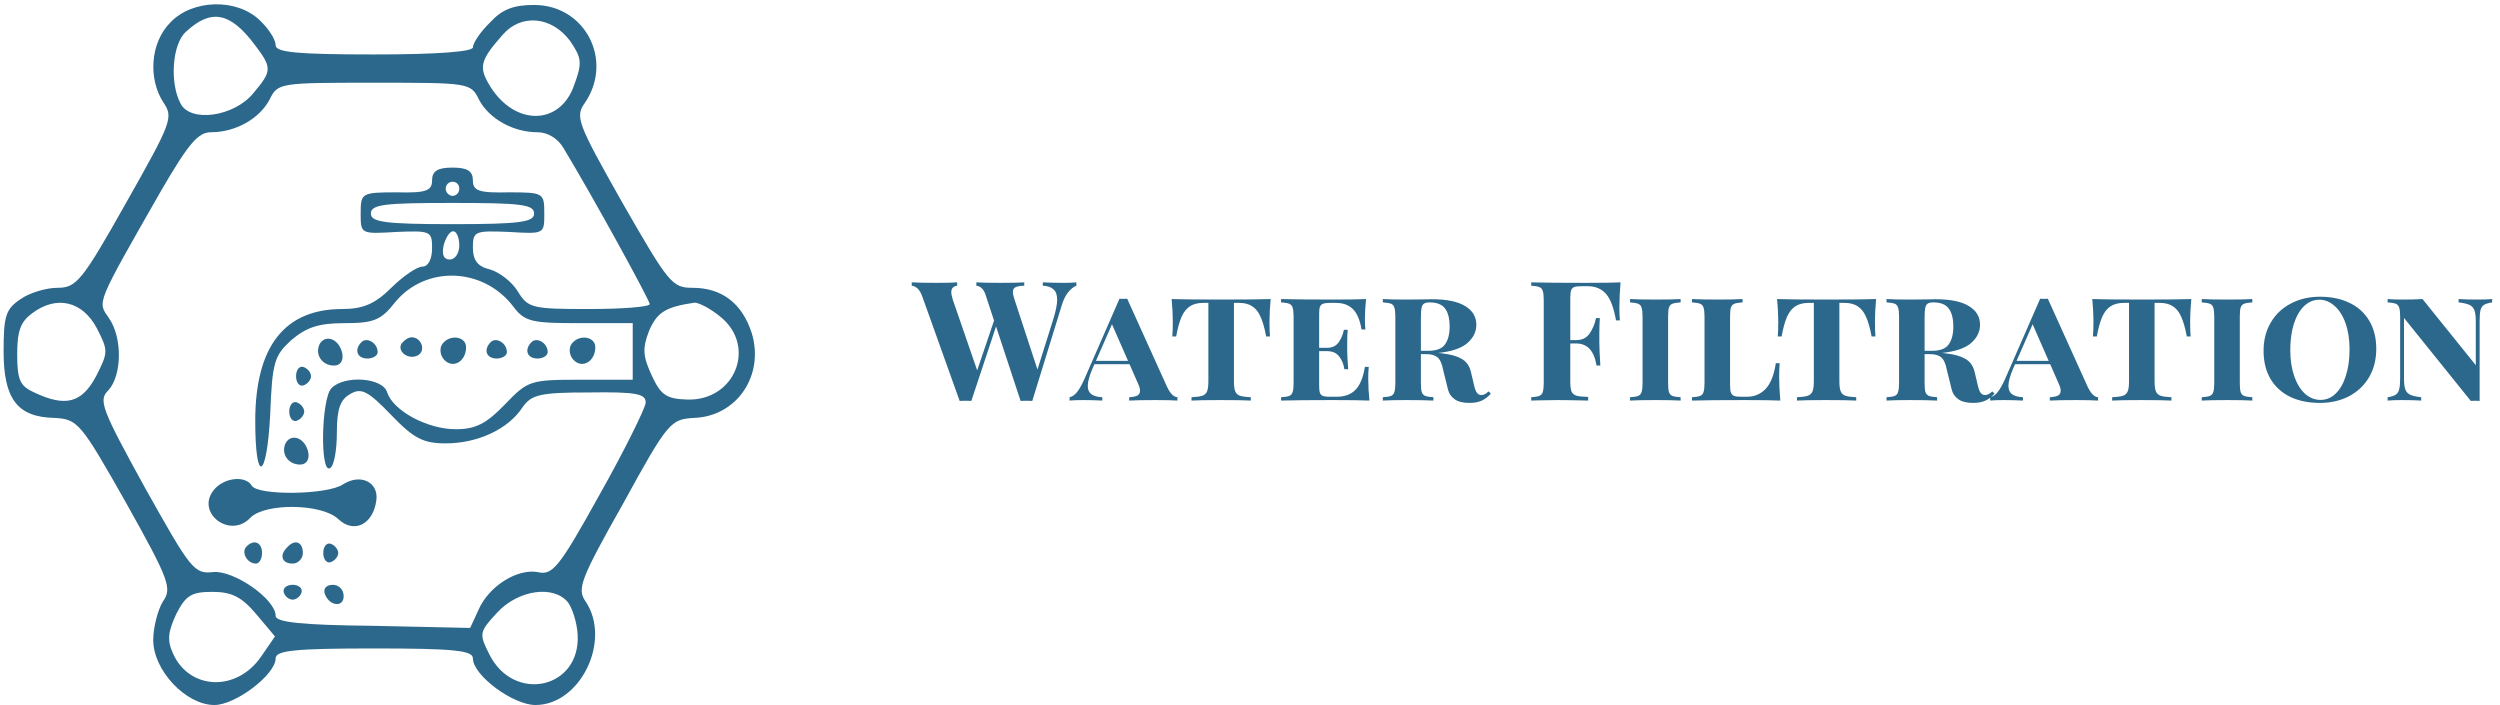 <svg width="539" height="152" viewBox="0 0 539 152" fill="none" xmlns="http://www.w3.org/2000/svg">
<path d="M229.292 60.984C230.42 60.984 231.344 60.948 232.064 60.876V61.596C231.464 61.836 230.876 62.304 230.3 63C229.748 63.672 229.28 64.632 228.896 65.88L222.56 86.436C222.296 86.412 221.876 86.4 221.3 86.4C220.724 86.4 220.304 86.412 220.04 86.436L214.748 70.38L209.42 86.436C209.156 86.412 208.736 86.4 208.16 86.4C207.584 86.4 207.164 86.412 206.9 86.436L198.836 63.9C198.548 63.108 198.2 62.532 197.792 62.172C197.384 61.812 196.976 61.62 196.568 61.596V60.876C198.008 60.948 199.796 60.984 201.932 60.984C203.948 60.984 205.424 60.948 206.36 60.876V61.596C205.52 61.716 205.1 62.184 205.1 63C205.1 63.384 205.208 63.924 205.424 64.62L210.68 79.848L214.316 69.12L212.48 63.54C212.24 62.844 211.952 62.364 211.616 62.1C211.304 61.812 210.932 61.644 210.5 61.596V60.876C211.844 60.948 213.56 60.984 215.648 60.984C218 60.984 219.728 60.948 220.832 60.876V61.596C219.968 61.62 219.344 61.728 218.96 61.92C218.576 62.088 218.384 62.424 218.384 62.928C218.384 63.36 218.504 63.924 218.744 64.62L223.676 79.668L227.096 68.796C227.648 66.996 227.924 65.604 227.924 64.62C227.924 63.588 227.66 62.844 227.132 62.388C226.628 61.908 225.86 61.644 224.828 61.596V60.876C226.46 60.948 227.948 60.984 229.292 60.984ZM251.588 83.34C252.284 84.828 253.04 85.596 253.856 85.644V86.364C252.704 86.292 251.132 86.256 249.14 86.256C246.572 86.256 244.676 86.292 243.452 86.364V85.644C244.244 85.596 244.832 85.476 245.216 85.284C245.6 85.068 245.792 84.72 245.792 84.24C245.792 83.808 245.636 83.268 245.324 82.62L243.524 78.516H235.964L235.532 79.488C234.86 81.072 234.524 82.308 234.524 83.196C234.524 84.012 234.788 84.612 235.316 84.996C235.844 85.38 236.624 85.596 237.656 85.644V86.364C236.288 86.292 234.908 86.256 233.516 86.256C232.22 86.256 231.248 86.292 230.6 86.364V85.644C231.176 85.524 231.704 85.164 232.184 84.564C232.688 83.94 233.216 83.016 233.768 81.792L241.364 64.404C241.556 64.428 241.832 64.44 242.192 64.44C242.576 64.44 242.852 64.428 243.02 64.404L251.588 83.34ZM243.2 77.796L239.744 69.912L236.288 77.796H243.2ZM273.954 64.476C273.786 66.3 273.702 67.932 273.702 69.372C273.702 70.716 273.738 71.772 273.81 72.54H272.982C272.646 70.716 272.238 69.288 271.758 68.256C271.302 67.224 270.702 66.48 269.958 66.024C269.238 65.544 268.302 65.304 267.15 65.304H266.034V82.188C266.034 83.196 266.13 83.928 266.322 84.384C266.514 84.84 266.85 85.152 267.33 85.32C267.81 85.488 268.59 85.596 269.67 85.644V86.364C268.374 86.292 266.214 86.256 263.19 86.256C260.142 86.256 258.042 86.292 256.89 86.364V85.644C257.97 85.596 258.75 85.488 259.23 85.32C259.71 85.152 260.046 84.84 260.238 84.384C260.43 83.928 260.526 83.196 260.526 82.188V65.304H259.41C258.258 65.304 257.31 65.544 256.566 66.024C255.846 66.48 255.246 67.224 254.766 68.256C254.31 69.288 253.914 70.716 253.578 72.54H252.75C252.822 71.772 252.858 70.716 252.858 69.372C252.858 67.932 252.774 66.3 252.606 64.476C254.694 64.548 258.222 64.584 263.19 64.584C268.254 64.584 271.842 64.548 273.954 64.476ZM294.993 81.684C294.993 83.052 295.077 84.612 295.245 86.364C293.685 86.292 291.057 86.256 287.361 86.256C282.417 86.256 278.697 86.292 276.201 86.364V85.644C277.017 85.596 277.605 85.5 277.965 85.356C278.325 85.212 278.565 84.936 278.685 84.528C278.829 84.12 278.901 83.46 278.901 82.548V68.292C278.901 67.38 278.829 66.72 278.685 66.312C278.565 65.904 278.313 65.628 277.929 65.484C277.569 65.34 276.993 65.244 276.201 65.196V64.476C278.697 64.548 282.417 64.584 287.361 64.584C290.721 64.584 293.109 64.548 294.525 64.476C294.357 66.084 294.273 67.524 294.273 68.796C294.273 69.732 294.309 70.476 294.381 71.028H293.553C293.193 68.964 292.569 67.5 291.681 66.636C290.793 65.748 289.569 65.304 288.009 65.304H286.677C286.053 65.304 285.585 65.364 285.273 65.484C284.961 65.58 284.733 65.796 284.589 66.132C284.469 66.444 284.409 66.948 284.409 67.644V74.988H286.101C287.205 74.988 288.033 74.604 288.585 73.836C289.161 73.044 289.545 72.132 289.737 71.1H290.565C290.493 71.916 290.457 72.852 290.457 73.908V75.348C290.457 76.428 290.529 77.844 290.673 79.596H289.845C289.677 78.468 289.293 77.544 288.693 76.824C288.117 76.08 287.253 75.708 286.101 75.708H284.409V83.196C284.409 83.892 284.469 84.408 284.589 84.744C284.733 85.056 284.961 85.272 285.273 85.392C285.585 85.488 286.053 85.536 286.677 85.536H288.225C289.929 85.536 291.261 85.044 292.221 84.06C293.205 83.076 293.889 81.42 294.273 79.092H295.101C295.029 79.764 294.993 80.628 294.993 81.684ZM321.43 84.852C320.854 85.524 320.206 86.028 319.486 86.364C318.766 86.7 317.866 86.868 316.786 86.868C315.418 86.868 314.362 86.604 313.618 86.076C312.874 85.548 312.394 84.84 312.178 83.952L311.134 79.704C310.87 78.36 310.462 77.472 309.91 77.04C309.382 76.584 308.59 76.356 307.534 76.356H306.346V82.548C306.346 83.46 306.406 84.12 306.526 84.528C306.67 84.936 306.922 85.212 307.282 85.356C307.666 85.5 308.254 85.596 309.046 85.644V86.364C307.678 86.292 305.722 86.256 303.178 86.256C300.946 86.256 299.266 86.292 298.138 86.364V85.644C298.954 85.596 299.542 85.5 299.902 85.356C300.262 85.212 300.502 84.936 300.622 84.528C300.766 84.12 300.838 83.46 300.838 82.548V68.292C300.838 67.38 300.766 66.72 300.622 66.312C300.502 65.904 300.262 65.628 299.902 65.484C299.542 65.34 298.954 65.244 298.138 65.196V64.476C299.266 64.548 300.874 64.584 302.962 64.584L307.066 64.548C307.546 64.524 308.086 64.512 308.686 64.512C311.902 64.512 314.302 65.004 315.886 65.988C317.494 66.948 318.298 68.292 318.298 70.02C318.298 71.508 317.662 72.816 316.39 73.944C315.118 75.072 312.994 75.792 310.018 76.104C310.354 76.104 310.702 76.14 311.062 76.212C312.79 76.404 314.146 76.788 315.13 77.364C316.138 77.94 316.798 78.852 317.11 80.1L317.866 83.304C318.034 83.976 318.238 84.456 318.478 84.744C318.718 85.032 319.018 85.176 319.378 85.176C319.882 85.176 320.398 84.912 320.926 84.384L321.43 84.852ZM308.218 65.196C307.69 65.196 307.294 65.28 307.03 65.448C306.766 65.616 306.586 65.916 306.49 66.348C306.394 66.78 306.346 67.428 306.346 68.292V75.636H307.894C309.67 75.636 310.882 75.18 311.53 74.268C312.202 73.356 312.538 72.072 312.538 70.416C312.538 68.664 312.202 67.356 311.53 66.492C310.882 65.628 309.778 65.196 308.218 65.196ZM349.39 60.876C349.222 62.916 349.138 64.74 349.138 66.348C349.138 67.476 349.174 68.388 349.246 69.084H348.418C347.938 66.372 347.218 64.464 346.258 63.36C345.298 62.256 343.954 61.704 342.226 61.704H341.038C340.294 61.704 339.754 61.764 339.418 61.884C339.082 62.004 338.854 62.244 338.734 62.604C338.614 62.94 338.554 63.492 338.554 64.26V73.332H339.814C341.086 73.332 342.046 72.864 342.694 71.928C343.366 70.992 343.834 69.876 344.098 68.58H344.926C344.854 69.588 344.818 70.716 344.818 71.964V73.692C344.818 74.916 344.89 76.62 345.034 78.804H344.206C343.702 75.636 342.238 74.052 339.814 74.052H338.554V82.332C338.554 83.292 338.65 84 338.842 84.456C339.058 84.888 339.418 85.176 339.922 85.32C340.45 85.464 341.278 85.548 342.406 85.572V86.364C339.454 86.292 337.258 86.256 335.818 86.256C334.618 86.256 333.106 86.28 331.282 86.328L330.13 86.364V85.644C330.922 85.596 331.498 85.5 331.858 85.356C332.242 85.212 332.494 84.936 332.614 84.528C332.758 84.12 332.83 83.46 332.83 82.548V64.692C332.83 63.78 332.758 63.12 332.614 62.712C332.494 62.304 332.242 62.028 331.858 61.884C331.498 61.74 330.922 61.644 330.13 61.596V60.876C332.722 60.948 336.634 60.984 341.866 60.984C345.394 60.984 347.902 60.948 349.39 60.876ZM362.343 65.196C361.527 65.244 360.939 65.34 360.579 65.484C360.219 65.628 359.967 65.904 359.823 66.312C359.703 66.72 359.643 67.38 359.643 68.292V82.548C359.643 83.46 359.703 84.12 359.823 84.528C359.967 84.936 360.219 85.212 360.579 85.356C360.939 85.5 361.527 85.596 362.343 85.644V86.364C361.119 86.292 359.343 86.256 357.015 86.256C354.495 86.256 352.635 86.292 351.435 86.364V85.644C352.251 85.596 352.839 85.5 353.199 85.356C353.559 85.212 353.799 84.936 353.919 84.528C354.063 84.12 354.135 83.46 354.135 82.548V68.292C354.135 67.38 354.063 66.72 353.919 66.312C353.799 65.904 353.547 65.628 353.163 65.484C352.803 65.34 352.227 65.244 351.435 65.196V64.476C352.611 64.548 354.471 64.584 357.015 64.584C359.343 64.584 361.119 64.548 362.343 64.476V65.196ZM375.702 65.196C374.886 65.244 374.298 65.34 373.938 65.484C373.578 65.628 373.326 65.904 373.182 66.312C373.062 66.72 373.002 67.38 373.002 68.292V82.98C373.002 83.724 373.062 84.276 373.182 84.636C373.326 84.996 373.554 85.236 373.866 85.356C374.178 85.476 374.646 85.536 375.27 85.536H376.674C378.258 85.536 379.59 84.972 380.67 83.844C381.75 82.692 382.482 80.844 382.866 78.3H383.694C383.622 79.092 383.586 80.076 383.586 81.252C383.586 82.74 383.67 84.444 383.838 86.364C382.278 86.292 379.65 86.256 375.954 86.256C371.01 86.256 367.29 86.292 364.794 86.364V85.644C365.61 85.596 366.198 85.5 366.558 85.356C366.918 85.212 367.158 84.936 367.278 84.528C367.422 84.12 367.494 83.46 367.494 82.548V68.292C367.494 67.38 367.422 66.72 367.278 66.312C367.158 65.904 366.906 65.628 366.522 65.484C366.162 65.34 365.586 65.244 364.794 65.196V64.476C366.018 64.548 367.914 64.584 370.482 64.584C372.738 64.584 374.478 64.548 375.702 64.476V65.196ZM404.489 64.476C404.321 66.3 404.237 67.932 404.237 69.372C404.237 70.716 404.273 71.772 404.345 72.54H403.517C403.181 70.716 402.773 69.288 402.293 68.256C401.837 67.224 401.237 66.48 400.493 66.024C399.773 65.544 398.837 65.304 397.685 65.304H396.569V82.188C396.569 83.196 396.665 83.928 396.857 84.384C397.049 84.84 397.385 85.152 397.865 85.32C398.345 85.488 399.125 85.596 400.205 85.644V86.364C398.909 86.292 396.749 86.256 393.725 86.256C390.677 86.256 388.577 86.292 387.425 86.364V85.644C388.505 85.596 389.285 85.488 389.765 85.32C390.245 85.152 390.581 84.84 390.773 84.384C390.965 83.928 391.061 83.196 391.061 82.188V65.304H389.945C388.793 65.304 387.845 65.544 387.101 66.024C386.381 66.48 385.781 67.224 385.301 68.256C384.845 69.288 384.449 70.716 384.113 72.54H383.285C383.357 71.772 383.393 70.716 383.393 69.372C383.393 67.932 383.309 66.3 383.141 64.476C385.229 64.548 388.757 64.584 393.725 64.584C398.789 64.584 402.377 64.548 404.489 64.476ZM430.028 84.852C429.452 85.524 428.804 86.028 428.084 86.364C427.364 86.7 426.464 86.868 425.384 86.868C424.016 86.868 422.96 86.604 422.216 86.076C421.472 85.548 420.992 84.84 420.776 83.952L419.732 79.704C419.468 78.36 419.06 77.472 418.508 77.04C417.98 76.584 417.188 76.356 416.132 76.356H414.944V82.548C414.944 83.46 415.004 84.12 415.124 84.528C415.268 84.936 415.52 85.212 415.88 85.356C416.264 85.5 416.852 85.596 417.644 85.644V86.364C416.276 86.292 414.32 86.256 411.776 86.256C409.544 86.256 407.864 86.292 406.736 86.364V85.644C407.552 85.596 408.14 85.5 408.5 85.356C408.86 85.212 409.1 84.936 409.22 84.528C409.364 84.12 409.436 83.46 409.436 82.548V68.292C409.436 67.38 409.364 66.72 409.22 66.312C409.1 65.904 408.86 65.628 408.5 65.484C408.14 65.34 407.552 65.244 406.736 65.196V64.476C407.864 64.548 409.472 64.584 411.56 64.584L415.664 64.548C416.144 64.524 416.684 64.512 417.284 64.512C420.5 64.512 422.9 65.004 424.484 65.988C426.092 66.948 426.896 68.292 426.896 70.02C426.896 71.508 426.26 72.816 424.988 73.944C423.716 75.072 421.592 75.792 418.616 76.104C418.952 76.104 419.3 76.14 419.66 76.212C421.388 76.404 422.744 76.788 423.728 77.364C424.736 77.94 425.396 78.852 425.708 80.1L426.464 83.304C426.632 83.976 426.836 84.456 427.076 84.744C427.316 85.032 427.616 85.176 427.976 85.176C428.48 85.176 428.996 84.912 429.524 84.384L430.028 84.852ZM416.816 65.196C416.288 65.196 415.892 65.28 415.628 65.448C415.364 65.616 415.184 65.916 415.088 66.348C414.992 66.78 414.944 67.428 414.944 68.292V75.636H416.492C418.268 75.636 419.48 75.18 420.128 74.268C420.8 73.356 421.136 72.072 421.136 70.416C421.136 68.664 420.8 67.356 420.128 66.492C419.48 65.628 418.376 65.196 416.816 65.196ZM450.08 83.34C450.776 84.828 451.532 85.596 452.348 85.644V86.364C451.196 86.292 449.624 86.256 447.632 86.256C445.064 86.256 443.168 86.292 441.944 86.364V85.644C442.736 85.596 443.324 85.476 443.708 85.284C444.092 85.068 444.284 84.72 444.284 84.24C444.284 83.808 444.128 83.268 443.816 82.62L442.016 78.516H434.456L434.024 79.488C433.352 81.072 433.016 82.308 433.016 83.196C433.016 84.012 433.28 84.612 433.808 84.996C434.336 85.38 435.116 85.596 436.148 85.644V86.364C434.78 86.292 433.4 86.256 432.008 86.256C430.712 86.256 429.74 86.292 429.092 86.364V85.644C429.668 85.524 430.196 85.164 430.676 84.564C431.18 83.94 431.708 83.016 432.26 81.792L439.856 64.404C440.048 64.428 440.324 64.44 440.684 64.44C441.068 64.44 441.344 64.428 441.512 64.404L450.08 83.34ZM441.692 77.796L438.236 69.912L434.78 77.796H441.692ZM472.446 64.476C472.278 66.3 472.194 67.932 472.194 69.372C472.194 70.716 472.23 71.772 472.302 72.54H471.474C471.138 70.716 470.73 69.288 470.25 68.256C469.794 67.224 469.194 66.48 468.45 66.024C467.73 65.544 466.794 65.304 465.642 65.304H464.526V82.188C464.526 83.196 464.622 83.928 464.814 84.384C465.006 84.84 465.342 85.152 465.822 85.32C466.302 85.488 467.082 85.596 468.162 85.644V86.364C466.866 86.292 464.706 86.256 461.682 86.256C458.634 86.256 456.534 86.292 455.382 86.364V85.644C456.462 85.596 457.242 85.488 457.722 85.32C458.202 85.152 458.538 84.84 458.73 84.384C458.922 83.928 459.018 83.196 459.018 82.188V65.304H457.902C456.75 65.304 455.802 65.544 455.058 66.024C454.338 66.48 453.738 67.224 453.258 68.256C452.802 69.288 452.406 70.716 452.07 72.54H451.242C451.314 71.772 451.35 70.716 451.35 69.372C451.35 67.932 451.266 66.3 451.098 64.476C453.186 64.548 456.714 64.584 461.682 64.584C466.746 64.584 470.334 64.548 472.446 64.476ZM485.601 65.196C484.785 65.244 484.197 65.34 483.837 65.484C483.477 65.628 483.225 65.904 483.081 66.312C482.961 66.72 482.901 67.38 482.901 68.292V82.548C482.901 83.46 482.961 84.12 483.081 84.528C483.225 84.936 483.477 85.212 483.837 85.356C484.197 85.5 484.785 85.596 485.601 85.644V86.364C484.377 86.292 482.601 86.256 480.273 86.256C477.753 86.256 475.893 86.292 474.693 86.364V85.644C475.509 85.596 476.097 85.5 476.457 85.356C476.817 85.212 477.057 84.936 477.177 84.528C477.321 84.12 477.393 83.46 477.393 82.548V68.292C477.393 67.38 477.321 66.72 477.177 66.312C477.057 65.904 476.805 65.628 476.421 65.484C476.061 65.34 475.485 65.244 474.693 65.196V64.476C475.869 64.548 477.729 64.584 480.273 64.584C482.601 64.584 484.377 64.548 485.601 64.476V65.196ZM500.192 63.972C502.616 63.972 504.74 64.416 506.564 65.304C508.388 66.168 509.804 67.452 510.812 69.156C511.82 70.836 512.324 72.852 512.324 75.204C512.324 77.508 511.808 79.548 510.776 81.324C509.744 83.076 508.304 84.444 506.456 85.428C504.608 86.388 502.508 86.868 500.156 86.868C497.732 86.868 495.608 86.436 493.784 85.572C491.96 84.684 490.544 83.4 489.536 81.72C488.528 80.016 488.024 77.988 488.024 75.636C488.024 73.332 488.54 71.304 489.572 69.552C490.604 67.776 492.044 66.408 493.892 65.448C495.74 64.464 497.84 63.972 500.192 63.972ZM500.048 64.62C498.8 64.62 497.696 65.088 496.736 66.024C495.8 66.936 495.068 68.22 494.54 69.876C494.036 71.508 493.784 73.38 493.784 75.492C493.784 77.628 494.072 79.512 494.648 81.144C495.224 82.776 496.004 84.036 496.988 84.924C497.996 85.788 499.1 86.22 500.3 86.22C501.548 86.22 502.64 85.764 503.576 84.852C504.536 83.916 505.268 82.632 505.772 81C506.3 79.344 506.564 77.46 506.564 75.348C506.564 73.212 506.276 71.328 505.7 69.696C505.124 68.064 504.332 66.816 503.324 65.952C502.34 65.064 501.248 64.62 500.048 64.62ZM537.308 65.196C536.516 65.316 535.928 65.496 535.544 65.736C535.184 65.976 534.932 66.36 534.788 66.888C534.668 67.416 534.608 68.22 534.608 69.3V86.436L533.636 86.4L532.7 86.436L518.3 68.544V81.54C518.3 82.596 518.396 83.4 518.588 83.952C518.78 84.48 519.128 84.864 519.632 85.104C520.136 85.344 520.928 85.524 522.008 85.644V86.364C520.928 86.292 519.56 86.256 517.904 86.256C516.584 86.256 515.54 86.292 514.772 86.364V85.644C515.564 85.524 516.14 85.344 516.5 85.104C516.884 84.864 517.136 84.48 517.256 83.952C517.4 83.424 517.472 82.62 517.472 81.54V68.292C517.472 67.38 517.4 66.72 517.256 66.312C517.136 65.904 516.884 65.628 516.5 65.484C516.14 65.34 515.564 65.244 514.772 65.196V64.476C515.54 64.548 516.584 64.584 517.904 64.584C519.608 64.584 521.072 64.548 522.296 64.476L533.78 78.732V69.3C533.78 68.244 533.684 67.452 533.492 66.924C533.3 66.372 532.94 65.976 532.412 65.736C531.908 65.496 531.128 65.316 530.072 65.196V64.476C531.128 64.548 532.496 64.584 534.176 64.584C535.52 64.584 536.564 64.548 537.308 64.476V65.196Z" fill="#2C688C"/>
<path d="M36.702 4.879C32.45 9.148 31.863 16.923 35.236 22.106C37.435 25.308 36.995 26.375 27.171 43.755C17.64 60.678 16.466 62.05 12.361 62.05C10.015 62.05 6.349 63.117 4.442 64.49C1.217 66.624 0.777 68.148 0.777 75.771C0.777 85.986 3.709 89.95 11.774 90.102C16.76 90.407 17.346 91.017 27.171 108.397C36.555 125.168 37.142 126.845 35.089 129.741C34.062 131.418 33.036 135.23 33.036 137.974C33.036 144.53 40.075 152 46.233 152C50.779 152 59.43 145.444 59.43 141.938C59.43 140.261 63.389 139.803 80.692 139.803C97.995 139.803 101.954 140.261 101.954 141.938C101.954 145.597 110.606 152 115.444 152C125.122 152 131.867 138.126 126.295 129.741C124.389 126.997 124.976 125.168 134.36 108.55C144.038 90.865 144.625 90.407 149.61 90.102C158.848 89.797 164.86 80.955 162.074 71.808C160.021 65.404 155.622 62.05 149.317 62.05C144.918 62.05 144.185 61.136 134.214 43.755C124.389 26.375 123.949 25.155 126.149 22.106C132.307 12.959 126.149 1.067 115.151 1.067C110.752 1.067 108.259 1.982 105.62 4.879C103.567 6.861 101.954 9.3 101.954 10.215C101.954 11.13 94.476 11.739 80.692 11.739C63.976 11.739 59.43 11.282 59.43 9.757C59.43 8.538 57.964 6.251 56.058 4.421C51.072 -0.457 41.394 -0.152 36.702 4.879ZM54.885 9.605C58.697 14.636 58.697 15.246 54.591 20.124C50.486 25.155 40.954 26.528 38.901 22.259C36.555 17.838 37.142 9.452 40.075 6.861C45.5 1.83 49.606 2.592 54.885 9.605ZM122.923 8.843C125.416 12.502 125.562 13.569 123.803 18.295C120.87 26.985 111.192 27.29 105.767 18.752C103.127 14.483 103.42 13.111 108.406 7.47C112.365 2.897 118.964 3.507 122.923 8.843ZM103.274 21.497C105.473 25.613 110.606 28.51 115.884 28.51C118.084 28.51 120.283 29.882 121.456 31.864C128.348 43.298 140.079 64.794 140.079 65.557C140.079 66.166 134.214 66.624 127.029 66.624C114.858 66.624 113.831 66.472 111.632 62.812C110.312 60.678 107.673 58.696 105.62 58.086C102.981 57.477 101.954 56.104 101.954 53.36C101.954 49.854 102.394 49.701 109.726 50.006C117.351 50.463 117.351 50.463 117.351 46.042C117.351 41.621 117.204 41.468 109.726 41.468C103.274 41.621 101.954 41.163 101.954 38.877C101.954 36.895 100.781 36.133 97.555 36.133C94.329 36.133 93.156 36.895 93.156 38.877C93.156 41.163 91.836 41.621 85.531 41.468C77.906 41.468 77.76 41.621 77.76 46.042C77.76 50.463 77.76 50.463 85.531 50.006C92.863 49.701 93.156 49.854 93.156 53.513C93.156 55.952 92.276 57.477 91.103 57.477C89.93 57.477 86.997 59.458 84.358 62.05C80.839 65.557 78.199 66.624 73.8 66.624C61.337 66.624 55.031 74.704 55.031 90.712C55.031 104.586 57.524 103.519 58.257 89.34C58.697 78.058 59.137 76.686 62.803 73.332C66.029 70.588 68.668 69.673 74.24 69.673C80.546 69.673 82.159 69.063 85.238 65.099C91.836 57.172 104.154 57.629 110.606 66.014C113.098 69.368 114.565 69.673 124.976 69.673H136.413V75.771V81.87H125.269C114.271 81.87 113.831 82.022 108.846 87.206C104.887 91.322 102.541 92.542 98.288 92.542C92.13 92.542 84.798 88.578 83.478 84.614C82.598 81.412 74.24 80.802 71.454 83.699C69.255 85.986 68.961 102.299 71.161 100.927C72.041 100.469 72.627 96.963 72.627 93.304C72.627 88.12 73.361 86.138 75.56 84.919C77.906 83.547 79.373 84.309 84.358 89.493C89.197 94.524 91.25 95.591 96.089 95.591C102.981 95.591 109.579 92.542 112.658 87.816C114.565 85.071 116.471 84.614 127.029 84.614C137.293 84.461 139.346 84.919 139.199 86.901C139.053 88.12 134.654 97.115 129.228 106.72C120.43 122.576 119.11 124.1 115.884 123.338C111.485 122.576 105.327 126.387 103.127 131.571L101.368 135.382L80.399 134.925C65.149 134.772 59.43 134.162 59.43 132.79C59.43 129.131 50.339 122.881 45.94 123.338C41.834 123.795 41.101 122.728 31.276 105.196C21.892 88.12 21.159 86.291 23.358 84.156C26.291 80.955 26.438 72.875 23.505 68.606C21.012 64.947 20.426 66.166 34.796 41.011C40.661 30.949 42.714 28.51 45.5 28.51C50.779 28.51 55.911 25.613 58.111 21.497C59.87 17.838 60.31 17.838 80.692 17.838C101.074 17.838 101.514 17.838 103.274 21.497ZM99.021 40.706C99.021 41.468 98.435 42.231 97.555 42.231C96.822 42.231 96.089 41.468 96.089 40.706C96.089 39.791 96.822 39.182 97.555 39.182C98.435 39.182 99.021 39.791 99.021 40.706ZM115.151 46.042C115.151 47.872 112.218 48.329 97.555 48.329C82.892 48.329 79.959 47.872 79.959 46.042C79.959 44.06 82.892 43.755 97.555 43.755C112.218 43.755 115.151 44.06 115.151 46.042ZM99.021 52.903C99.021 54.58 98.142 55.952 96.969 55.952C95.649 55.952 95.209 54.885 95.649 52.903C96.089 51.226 96.969 49.854 97.702 49.854C98.435 49.854 99.021 51.226 99.021 52.903ZM20.866 70.74C23.358 75.619 23.358 75.924 20.719 81.107C17.64 86.901 14.12 87.816 7.375 84.614C4.296 83.242 3.709 81.87 3.709 76.381C3.709 71.35 4.442 69.368 6.935 67.539C12.214 63.575 17.786 64.947 20.866 70.74ZM155.329 68.301C163.247 74.704 158.408 86.596 147.997 86.138C143.598 85.986 142.425 85.071 140.519 80.955C138.613 76.839 138.466 75.162 139.932 71.35C141.692 67.234 143.598 66.166 149.757 65.252C150.637 65.252 153.129 66.472 155.329 68.301ZM55.178 132.333L59.284 137.212L56.351 141.48C51.072 149.256 40.808 148.798 37.288 140.871C35.969 137.974 36.262 136.144 38.022 132.333C40.075 128.369 41.248 127.607 45.793 127.607C49.899 127.607 52.099 128.674 55.178 132.333ZM122.483 129.894C123.363 131.113 124.389 134.162 124.536 136.754C125.269 148.493 110.752 151.695 105.473 141.023C103.274 136.602 103.274 136.297 107.233 132.028C111.779 127.149 119.404 126.082 122.483 129.894Z" fill="#2C688C"/>
<path d="M68.961 74.094C67.788 76.381 69.401 78.82 72.041 78.82C73.36 78.82 74.094 77.753 73.8 76.229C73.214 73.18 70.281 71.96 68.961 74.094Z" fill="#2C688C"/>
<path d="M77.906 73.789C76.293 75.466 77.026 77.296 79.226 77.296C80.399 77.296 81.425 76.686 81.425 75.924C81.425 73.942 79.079 72.57 77.906 73.789Z" fill="#2C688C"/>
<path d="M86.558 74.094C85.531 75.924 88.317 77.753 90.223 76.534C91.836 75.466 90.81 72.722 88.757 72.722C88.024 72.722 87.144 73.332 86.558 74.094Z" fill="#2C688C"/>
<path d="M95.209 74.399C94.769 75.314 94.915 76.686 95.795 77.601C97.701 79.583 100.488 77.906 100.488 74.856C100.488 72.417 96.675 71.96 95.209 74.399Z" fill="#2C688C"/>
<path d="M105.766 73.789C104.153 75.466 104.887 77.296 107.086 77.296C108.259 77.296 109.286 76.686 109.286 75.924C109.286 73.942 106.939 72.57 105.766 73.789Z" fill="#2C688C"/>
<path d="M114.564 73.789C112.951 75.466 113.684 77.296 115.884 77.296C117.057 77.296 118.083 76.686 118.083 75.924C118.083 73.942 115.737 72.57 114.564 73.789Z" fill="#2C688C"/>
<path d="M123.069 74.399C122.629 75.314 122.776 76.686 123.656 77.601C125.562 79.583 128.348 77.906 128.348 74.856C128.348 72.417 124.536 71.96 123.069 74.399Z" fill="#2C688C"/>
<path d="M63.829 81.107C63.829 82.479 64.562 83.394 65.442 83.089C66.322 82.784 67.055 81.87 67.055 81.107C67.055 80.345 66.322 79.43 65.442 79.125C64.562 78.82 63.829 79.735 63.829 81.107Z" fill="#2C688C"/>
<path d="M62.363 88.73C62.363 90.102 63.096 91.017 63.976 90.712C64.856 90.407 65.589 89.492 65.589 88.73C65.589 87.968 64.856 87.053 63.976 86.748C63.096 86.443 62.363 87.358 62.363 88.73Z" fill="#2C688C"/>
<path d="M61.63 95.438C60.457 97.725 62.07 100.164 64.709 100.164C66.029 100.164 66.762 99.097 66.469 97.573C65.882 94.523 62.949 93.304 61.63 95.438Z" fill="#2C688C"/>
<path d="M46.087 105.653C42.128 110.532 49.606 116.325 54.005 111.599C57.231 108.397 69.402 108.55 72.921 111.904C76.293 115.105 80.399 113.123 81.132 107.94C81.719 103.976 77.76 101.994 73.947 104.433C70.575 106.72 55.618 106.873 54.298 104.738C52.978 102.451 48.286 102.909 46.087 105.653Z" fill="#2C688C"/>
<path d="M53.125 117.849C51.952 119.069 53.272 121.508 55.178 121.508C55.911 121.508 56.497 120.441 56.497 119.222C56.497 116.935 54.738 116.172 53.125 117.849Z" fill="#2C688C"/>
<path d="M61.923 118.002C60.163 119.679 60.75 121.508 63.096 121.508C64.269 121.508 65.296 120.441 65.296 119.222C65.296 116.782 63.536 116.172 61.923 118.002Z" fill="#2C688C"/>
<path d="M69.695 119.222C69.695 120.594 70.428 121.508 71.308 121.203C72.187 120.899 72.921 119.984 72.921 119.222C72.921 118.459 72.187 117.545 71.308 117.24C70.428 116.935 69.695 117.849 69.695 119.222Z" fill="#2C688C"/>
<path d="M61.19 127.759C61.483 128.674 62.363 129.284 63.096 129.284C63.829 129.284 64.709 128.674 65.002 127.759C65.296 126.844 64.416 126.082 63.096 126.082C61.776 126.082 60.897 126.844 61.19 127.759Z" fill="#2C688C"/>
<path d="M69.988 127.912C70.868 130.656 74.094 131.113 74.094 128.521C74.094 127.149 73.067 126.082 71.748 126.082C70.428 126.082 69.695 126.844 69.988 127.912Z" fill="#2C688C"/>
</svg>

